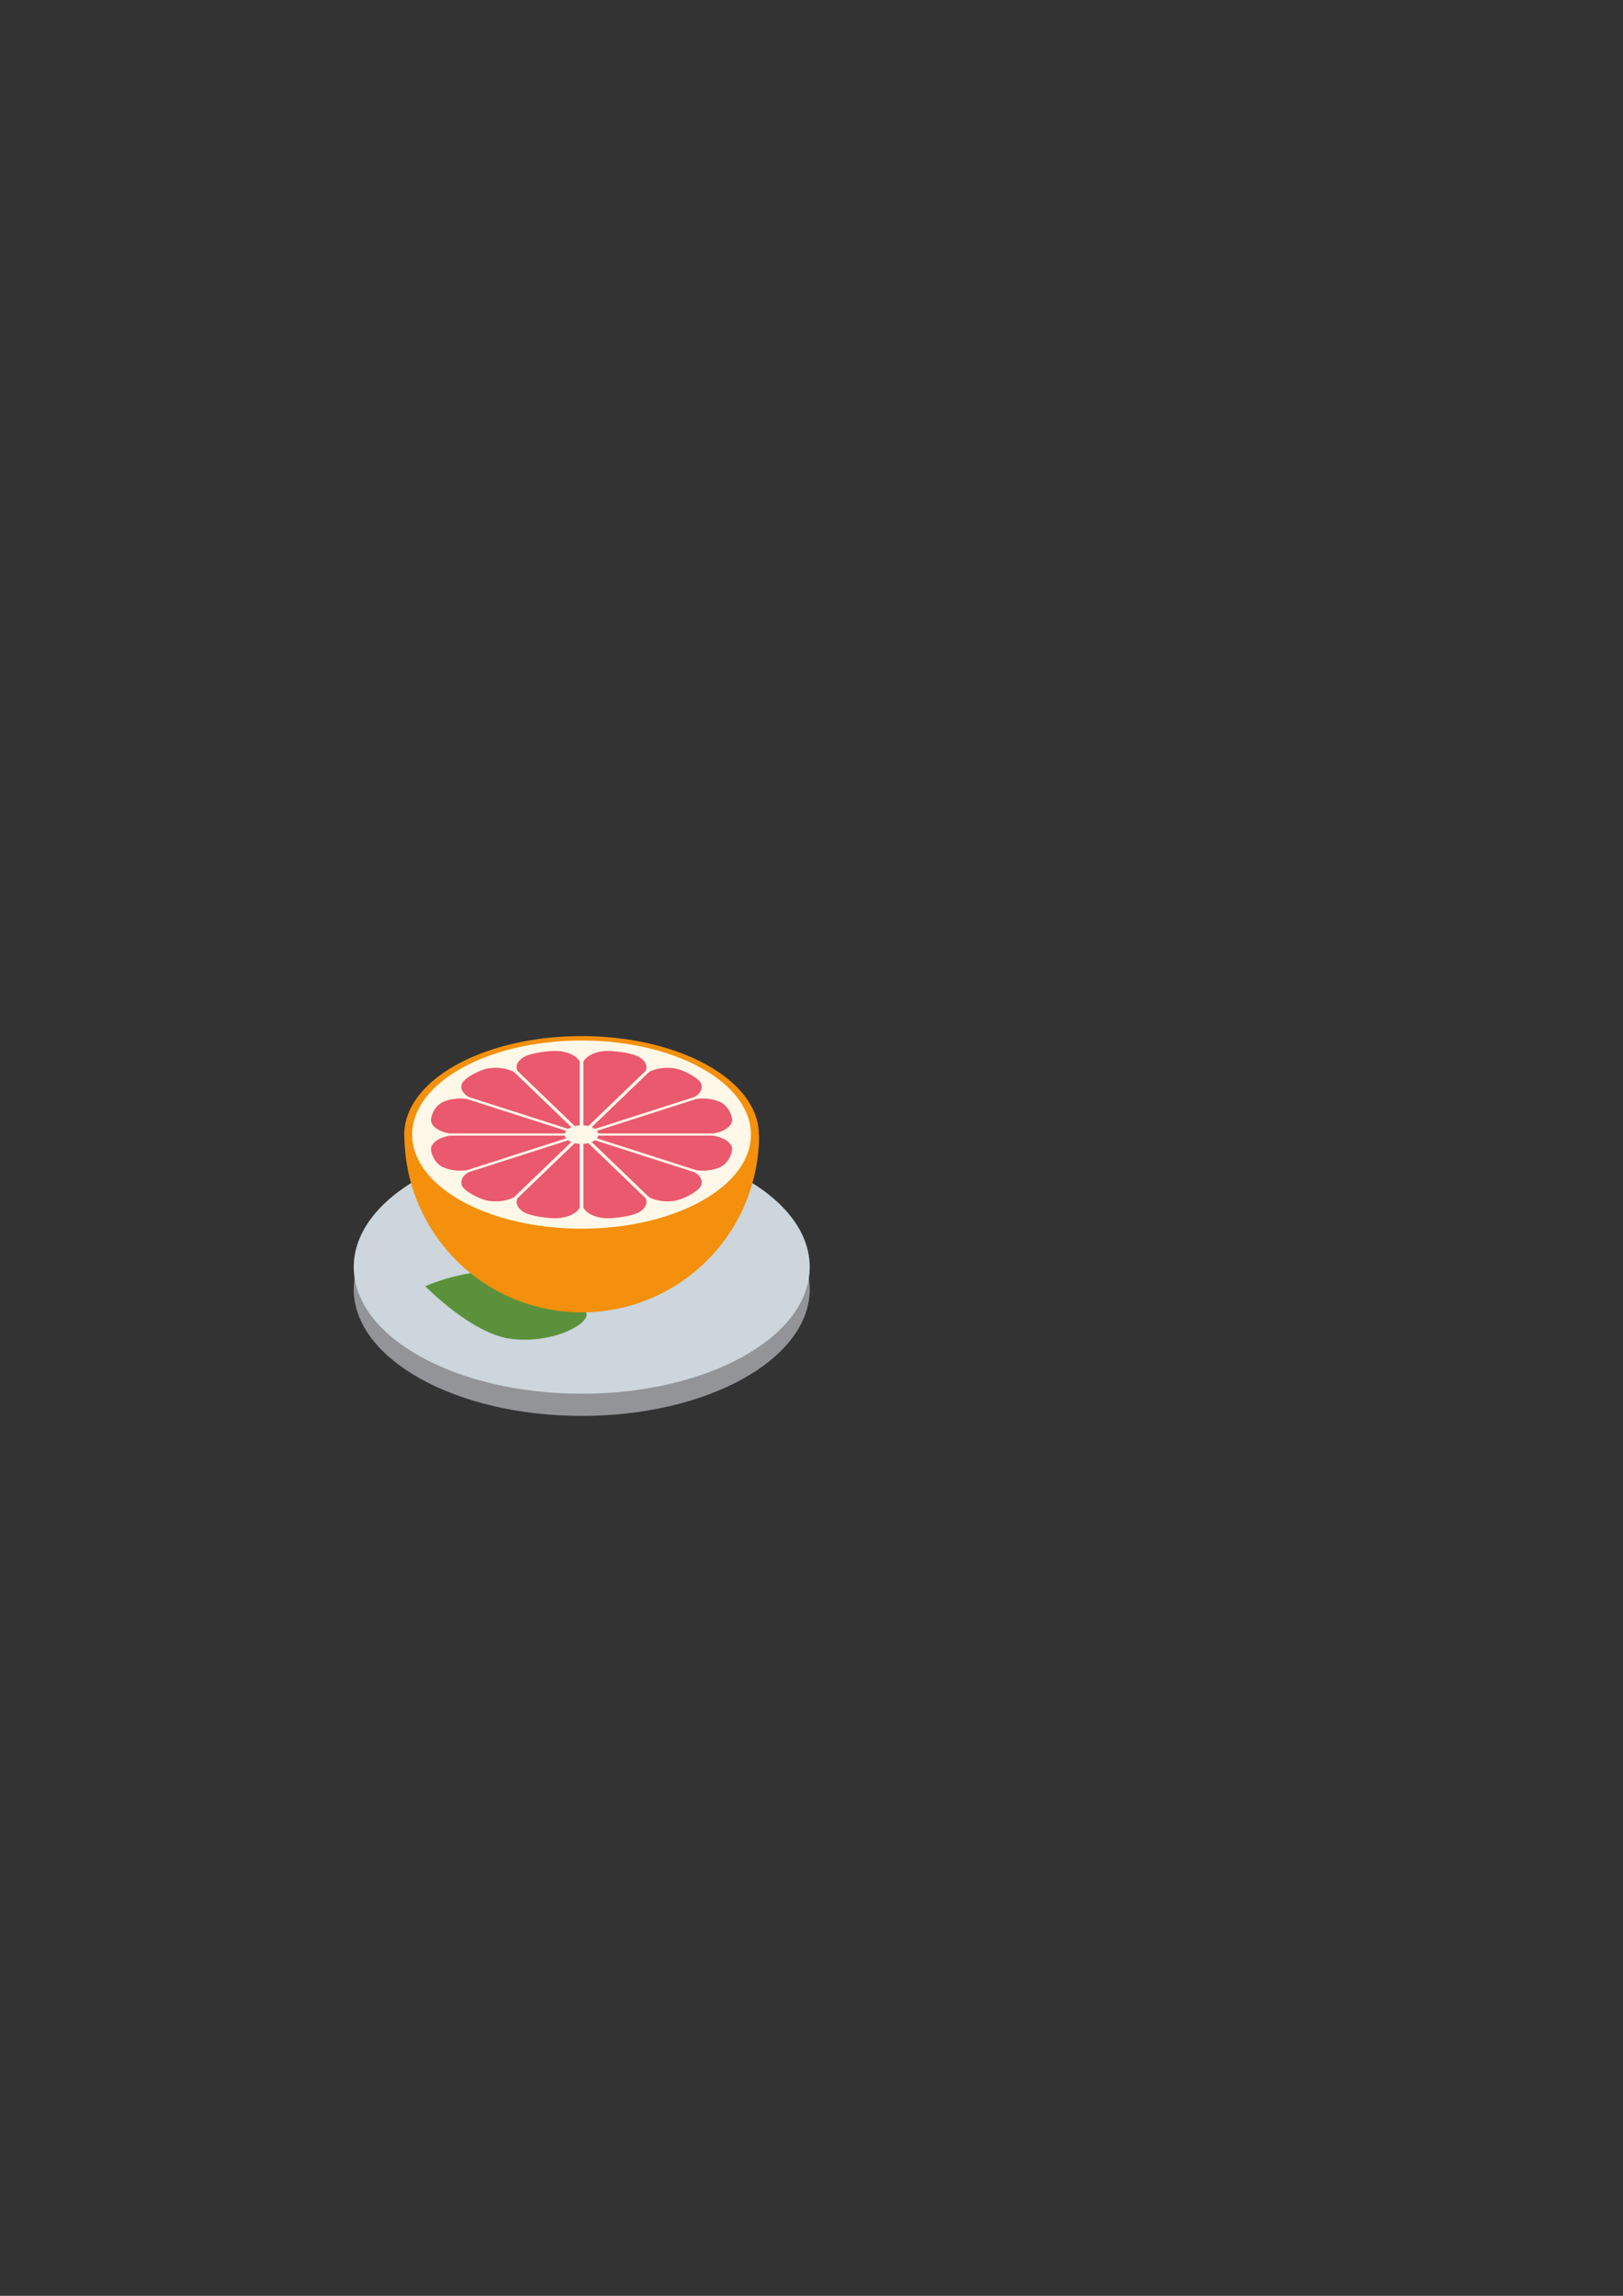 <svg xmlns="http://www.w3.org/2000/svg" width="210mm" height="297mm" viewBox="0 0 210 297"><rect x="0" y="0" width="210" height="297" fill="#333333" stroke="none"/><g transform="translate(69.926 -2.268)"><ellipse cx="5.345" cy="169.049" fill="#929497" rx="29.5" ry="16.389" style="stroke-width:1.639"/><ellipse cx="5.345" cy="166.181" fill="#ccd6dc" rx="29.5" ry="16.389" style="stroke-width:1.639"/><path fill="#5c913b" d="M-14.9 168.66s6.743-3.04 12.122-1.469c4.093 1.196 8.91 3.865 8.746 5.247s-4.63 3.649-9.734 3.04c-5.103-.61-11.134-6.818-11.134-6.818" style="stroke-width:1.391"/><path d="M28.29 149.102a22.95 22.95 0 0 1-11.472 19.87 22.95 22.95 0 0 1-22.945 0 22.95 22.95 0 0 1-11.472-19.87H5.345Z" style="fill:#f4900c;fill-opacity:1;fill-rule:evenodd;stroke-width:.937"/><g transform="matrix(2.173 0 0 1.207 -148.44 5.41)"><path d="M81.317 119.002a10.557 10.557 0 0 1-10.557 10.557 10.557 10.557 0 0 1-10.558-10.557 10.557 10.557 0 0 1 10.558-10.557 10.557 10.557 0 0 1 10.557 10.557" style="fill:#f4900c;fill-opacity:1;fill-rule:evenodd;stroke-width:.265"/><circle cx="70.76" cy="119.002" r="10.085" style="fill:#fff8e8;fill-opacity:1;fill-rule:evenodd;stroke-width:.253"/><path d="m70.76 119.002-6.784-3.917a1.7 1.7 0 0 1-.44-1.64c.158-.585 1.082-1.51 1.668-1.666.585-.157 1.21.01 1.64.44z" style="fill:#ea596e;fill-opacity:1;fill-rule:evenodd;stroke:#fff8e8;stroke-width:.248;stroke-miterlimit:4;stroke-dasharray:none;stroke-opacity:1"/><path d="M62.927 119.002a1.7 1.7 0 0 1-1.2-1.2c-.158-.586.18-1.849.61-2.278a1.7 1.7 0 0 1 1.639-.439l6.784 3.917h-7.833m6.633-9.033c-.586-.157-1.849.181-2.278.61a1.7 1.7 0 0 0-.439 1.64l3.917 6.783v-7.833a1.7 1.7 0 0 0-1.2-1.2z" style="fill:#ea596e;fill-opacity:1;fill-rule:evenodd;stroke:#fff8e8;stroke-width:.218;stroke-opacity:1"/><path d="m70.76 119.002 6.783-3.917a1.7 1.7 0 0 0 .44-1.64c-.157-.585-1.082-1.51-1.667-1.666a1.7 1.7 0 0 0-1.64.44z" style="fill:#ea596e;fill-opacity:1;fill-rule:evenodd;stroke:#fff8e8;stroke-width:.248;stroke-miterlimit:4;stroke-dasharray:none;stroke-opacity:1"/><path d="M78.593 119.002a1.7 1.7 0 0 0 1.2-1.2c.157-.586-.182-1.849-.61-2.278a1.7 1.7 0 0 0-1.64-.439l-6.783 3.917h7.833m-6.633-9.033c.585-.157 1.848.181 2.277.61.429.428.596 1.053.44 1.64l-3.917 6.783v-7.833a1.7 1.7 0 0 1 1.2-1.2z" style="fill:#ea596e;fill-opacity:1;fill-rule:evenodd;stroke:#fff8e8;stroke-width:.218;stroke-opacity:1"/><path d="m70.76 119.002-6.784 3.916a1.7 1.7 0 0 0-.44 1.64c.158.585 1.082 1.51 1.668 1.667s1.21-.01 1.64-.44z" style="fill:#ea596e;fill-opacity:1;fill-rule:evenodd;stroke:#fff8e8;stroke-width:.248;stroke-miterlimit:4;stroke-dasharray:none;stroke-opacity:1"/><path d="M62.927 119.002a1.7 1.7 0 0 0-1.2 1.2c-.158.586.18 1.848.61 2.277a1.7 1.7 0 0 0 1.639.44l6.784-3.917h-7.833m6.633 9.033c-.586.157-1.849-.181-2.278-.61a1.7 1.7 0 0 1-.439-1.64l3.917-6.783v7.833a1.7 1.7 0 0 1-1.2 1.2z" style="fill:#ea596e;fill-opacity:1;fill-rule:evenodd;stroke:#fff8e8;stroke-width:.218;stroke-opacity:1"/><path d="m70.76 119.002 6.783 3.916a1.7 1.7 0 0 1 .44 1.64c-.157.585-1.082 1.51-1.667 1.667a1.7 1.7 0 0 1-1.64-.44z" style="fill:#ea596e;fill-opacity:1;fill-rule:evenodd;stroke:#fff8e8;stroke-width:.248;stroke-miterlimit:4;stroke-dasharray:none;stroke-opacity:1"/><path d="M78.593 119.002a1.7 1.7 0 0 1 1.2 1.2c.157.586-.182 1.848-.61 2.277a1.7 1.7 0 0 1-1.64.44l-6.783-3.917h7.833m-6.633 9.033c.585.157 1.848-.181 2.277-.61a1.7 1.7 0 0 0 .44-1.64l-3.917-6.783v7.833a1.7 1.7 0 0 0 1.2 1.2z" style="fill:#ea596e;fill-opacity:1;fill-rule:evenodd;stroke:#fff8e8;stroke-width:.218;stroke-opacity:1"/><circle cx="70.76" cy="119.002" r="1.002" style="fill:#fff8e8;fill-opacity:1;fill-rule:evenodd;stroke-width:.025"/></g></g></svg>